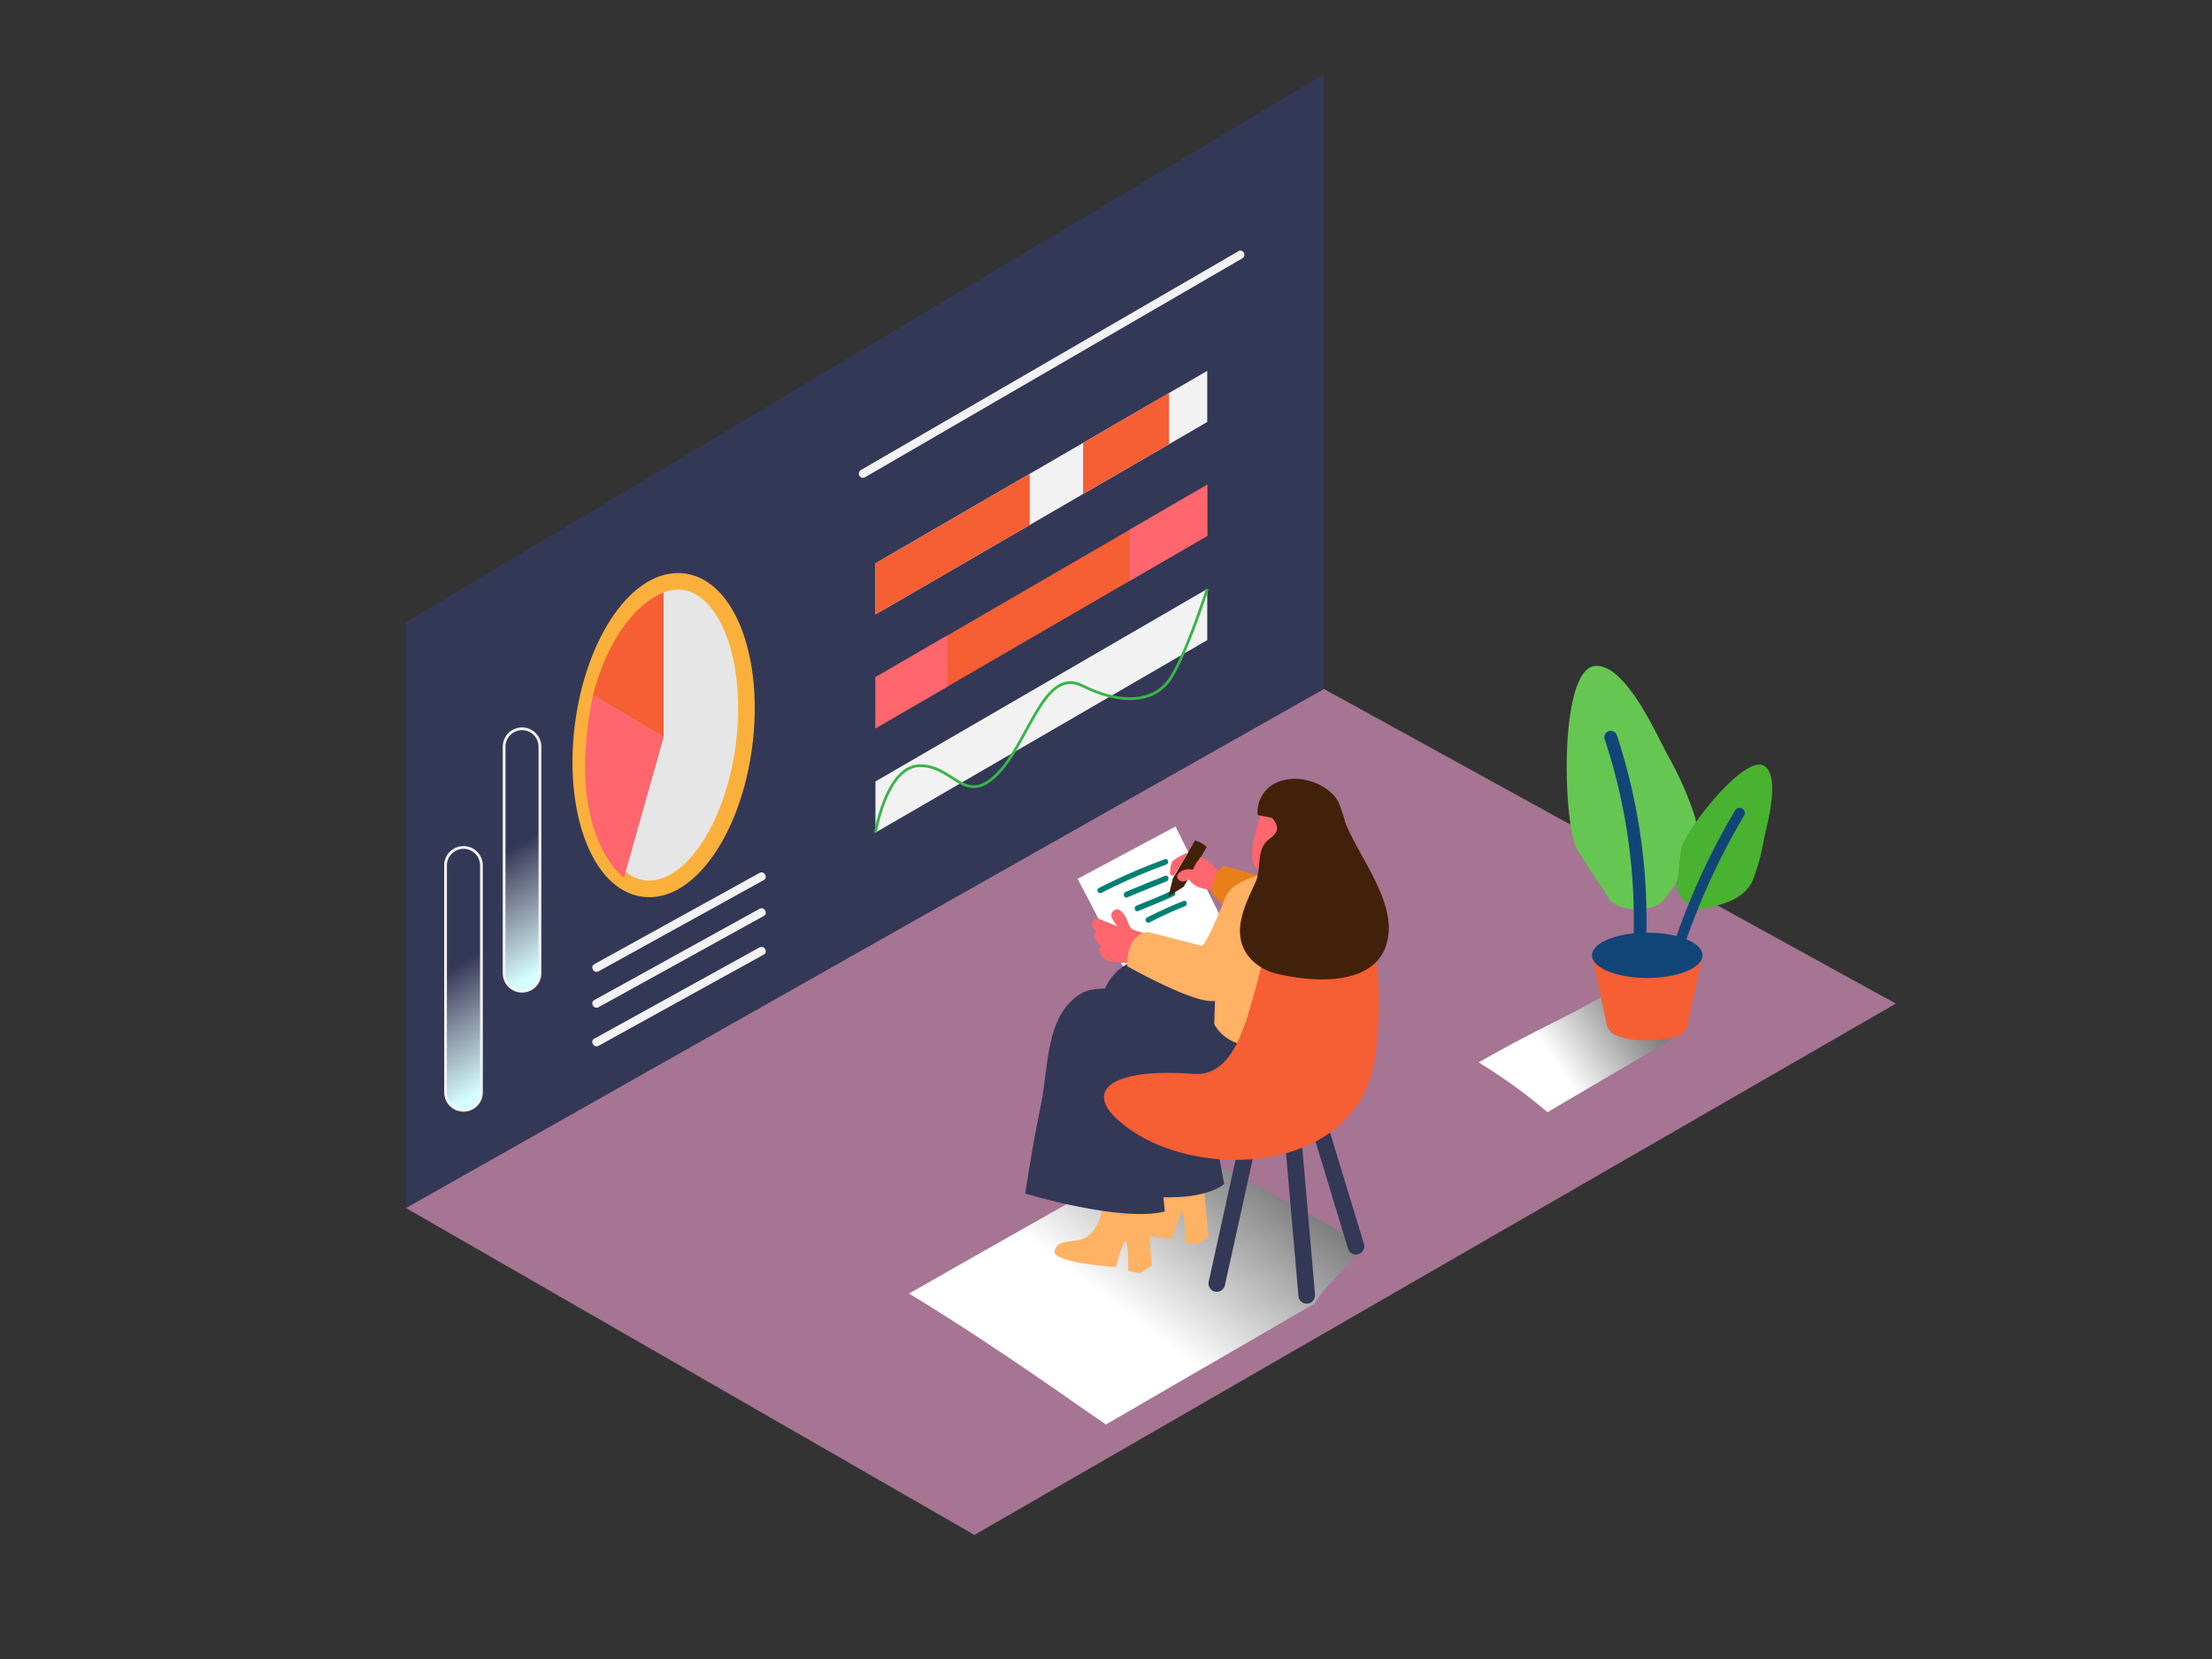 <svg xmlns="http://www.w3.org/2000/svg" xmlns:xlink="http://www.w3.org/1999/xlink" viewBox="0 0 400 300"><rect x="0" y="0" width="400" height="300" fill="#333333" stroke="none"/><defs><linearGradient id="linear-gradient" x1="296.16" y1="182.32" x2="281.45" y2="192.45" gradientUnits="userSpaceOnUse"><stop offset="0" stop-color="gray"/><stop offset="1" stop-color="#fff"/></linearGradient><linearGradient id="linear-gradient-2" x1="221.82" y1="208.11" x2="200.88" y2="235.59" xlink:href="#linear-gradient"/><linearGradient id="linear-gradient-3" x1="247.25" y1="166.65" x2="246.78" y2="167.41" gradientTransform="matrix(-1, 0, 0, 1, 369.99, 0)" gradientUnits="userSpaceOnUse"><stop offset="0" stop-color="#fff" stop-opacity="0"/><stop offset="1" stop-color="#d4ffff"/></linearGradient><linearGradient id="linear-gradient-4" x1="247.25" y1="173.14" x2="246.78" y2="173.9" xlink:href="#linear-gradient-3"/><linearGradient id="linear-gradient-5" x1="247.25" y1="180.12" x2="246.78" y2="180.88" xlink:href="#linear-gradient-3"/><linearGradient id="linear-gradient-6" x1="287.57" y1="174.74" x2="276.2" y2="193.07" xlink:href="#linear-gradient-3"/><linearGradient id="linear-gradient-7" x1="179.91" y1="65.77" x2="179.27" y2="66.79" xlink:href="#linear-gradient-3"/><clipPath id="clip-path"><line x1="221.2" y1="70" x2="152.99" y2="109.58" fill="none"/></clipPath><clipPath id="clip-path-2"><line x1="221.2" y1="90.6" x2="152.99" y2="130.17" fill="none"/></clipPath><clipPath id="clip-path-3"><line x1="221.2" y1="109.45" x2="152.99" y2="149.02" fill="none"/></clipPath><clipPath id="clip-path-4"><line x1="221.2" y1="70" x2="152.99" y2="109.58" fill="#ffc963"/></clipPath><clipPath id="clip-path-5"><line x1="221.2" y1="90.6" x2="152.99" y2="130.17" fill="#ff666d"/></clipPath><linearGradient id="linear-gradient-8" x1="276.98" y1="153.24" x2="265.62" y2="171.56" xlink:href="#linear-gradient-3"/></defs><title>a</title><g style="isolation:isolate"><g id="Layer_2" data-name="Layer 2"><polygon points="73.39 218.44 176.21 277.56 342.83 181.48 239.39 124.58 73.39 218.44" fill="#a67593"/><path d="M290.08,180c-7.19,4.2-11.62,5.8-22.69,12.12a96.52,96.52,0,0,1,12.44,9l24.87-14.6C302.77,185.45,299,184.41,290.08,180Z" fill="url(#linear-gradient)" style="mix-blend-mode:multiply"/><path d="M246.64,225c-5.92-3.23-19.55-11-34.35-18.35C197.56,215.2,187,221,164.38,233.91c17.15,10.42,33.7,22.54,35.62,23.67l37.8-21.9C238,234.25,246.25,226.35,246.64,225Z" fill="url(#linear-gradient-2)" style="mix-blend-mode:multiply"/><polygon points="239.39 13.43 239.39 124.58 73.39 218.44 73.39 112.53 239.39 13.43" fill="#333856"/><ellipse cx="120" cy="132.94" rx="27.98" ry="14.66" transform="translate(-27.32 234.76) rotate(-82.58)" fill="#e6e6e6" stroke="#fbb03b" stroke-miterlimit="10" stroke-width="3"/><path d="M120,133.33V107.15s-8.52,2.56-12.78,18.57Z" fill="#f65e34"/><path d="M120,133.33l-7.17,25.4s-10.84-7.72-5.61-33Z" fill="#ff666d"/><line x1="137.73" y1="158.5" x2="107.86" y2="174.99" fill="url(#linear-gradient-3)"/><path d="M137.35,157.85l-29.88,16.5c-.85.47-.09,1.76.76,1.3l29.88-16.5c.85-.47.09-1.76-.76-1.3Z" fill="#f2f2f2"/><line x1="137.73" y1="164.98" x2="107.86" y2="181.48" fill="url(#linear-gradient-4)"/><path d="M137.35,164.34l-29.88,16.5c-.85.47-.09,1.76.76,1.3l29.88-16.5c.85-.47.09-1.76-.76-1.3Z" fill="#f2f2f2"/><line x1="137.73" y1="171.97" x2="107.86" y2="188.46" fill="url(#linear-gradient-5)"/><path d="M137.35,171.32l-29.88,16.5c-.85.47-.09,1.76.76,1.3l29.88-16.5c.85-.47.09-1.76-.76-1.3Z" fill="#f2f2f2"/><path d="M87.06,156.46v41.07a3.24,3.24,0,0,1-2.23,3.08h0a3.24,3.24,0,0,1-4.26-3.08V156.46a3.24,3.24,0,0,1,2.1-3h0A3.24,3.24,0,0,1,87.06,156.46Z" stroke="#f2f2f2" stroke-miterlimit="10" stroke-width="0.5" fill="url(#linear-gradient-6)"/><line x1="224.27" y1="46.1" x2="156.05" y2="85.68" fill="url(#linear-gradient-7)"/><path d="M223.89,45.46,155.67,85a.75.75,0,0,0,.76,1.3l68.22-39.58a.75.75,0,0,0-.76-1.3Z" fill="#f2f2f2"/><path d="M287.88,172.75l2.67,12.45a2.8,2.8,0,0,0,1.5,1.93c1.55.76,4.75,1.55,10.84.45a2.82,2.82,0,0,0,2.25-2.17l2.74-12.66" fill="#f65e34"/><ellipse cx="297.88" cy="172.75" rx="10" ry="4.1" fill="#124577"/><path d="M292.06,163.53a3.21,3.21,0,0,1-1.16-1.07l-5.63-8.71c-2.61-4-3.56-33,3.28-33.33,5.43-.29,11,12.4,13,16.1a60.25,60.25,0,0,1,4.89,11c1.64,5.71-2.08,10.7-5.59,15.23C299.11,164.87,294.32,164.78,292.06,163.53Z" fill="#66c652"/><path d="M295.41,169.24q1.14.79,2.23,1.66a106.27,106.27,0,0,0-5.28-38,1.16,1.16,0,0,0-2.21.69A104,104,0,0,1,295.41,169.24Z" fill="#124577"/><path d="M303.36,161.2a2,2,0,0,1-.14-1l.77-6.57c.36-3,11.65-17.66,15.16-15.07,2.79,2.06.38,10.57-.17,13.19a38.45,38.45,0,0,1-2,7.38c-1.51,3.47-5.37,4.42-8.94,5.22C306.29,164.72,304,162.73,303.36,161.2Z" fill="#49b230"/><path d="M313.75,146.56a127,127,0,0,0-12,27,14.71,14.71,0,0,1,1.65,1.06,125.2,125.2,0,0,1,12-27.16C316,146.41,314.37,145.51,313.75,146.56Z" fill="#124577"/><path d="M227.19,192.68l-8.62,39.09a1.5,1.5,0,0,0,2.93.65l8.62-39.09A1.5,1.5,0,0,0,227.19,192.68Z" fill="#333856"/><path d="M232.15,187.53l11.63,38.3a1.5,1.5,0,0,0,2.87-.87L235,186.66A1.5,1.5,0,0,0,232.15,187.53Z" fill="#333856"/><path d="M231.33,194.49l3.47,39.88a1.5,1.5,0,0,0,3-.26l-3.47-39.88A1.5,1.5,0,0,0,231.33,194.49Z" fill="#333856"/><path d="M194.85,158.93c.4.52,10.62,20.5,10.62,20.5l17.94-8.25-10.84-21.72Z" fill="#fff"/><path d="M211.77,161.11c-2,1-4.17,1.78-6.25,2.65-.58.24-.33,1.21.27,1,2.16-.91,4.37-1.75,6.49-2.75C212.86,161.69,212.35,160.83,211.77,161.11Z" fill="#008074"/><path d="M210.64,155.38a104,104,0,0,0-11.94,5.21c-.57.29-.07,1.16.5.86a102,102,0,0,1,11.7-5.11C211.5,156.12,211.24,155.15,210.64,155.38Z" fill="#008074"/><path d="M210.7,158.37q-3.59,1.41-7.15,2.91c-.58.25-.33,1.21.27,1q3.56-1.5,7.15-2.91C211.56,159.1,211.3,158.14,210.7,158.37Z" fill="#008074"/><path d="M216.1,152l-4,6.83-.81,3.28,2.76-1.77,4.16-7.15A4.52,4.52,0,0,0,216.1,152Z" fill="#42210b"/><path d="M214.6,154.4a1.43,1.43,0,0,1,.08-.14.47.47,0,0,0-.27.06,15.75,15.75,0,0,0-2.18,1.23c-.59.47-.55,1.49-.66,2.17a.5.5,0,0,0,.76.53C213.08,157,214,155.75,214.6,154.4Z" fill="#ff666d"/><path d="M221.71,158.09l-.09,0a.43.43,0,0,0-.21-.22c-.53-.26-1-.54-1.55-.84a7.32,7.32,0,0,0-2.76-2.1c-.12.21-.25.41-.38.62a1.51,1.51,0,0,1-.35.38l-.65,1.31a.49.49,0,0,0,0,.09s-.06-.05-.11-.06a2.59,2.59,0,0,0-1.67.12c-.44.19-1,.55-1.07,1.07s.53.93,1,.94A2.07,2.07,0,0,0,215,159a.52.52,0,0,0,.07.14c1.24,1.57,2.92,1.69,4.78,1.82a.44.44,0,0,0,.3-.08,2.58,2.58,0,0,0,1.06-.61l0-.72a.51.51,0,0,0-.1-.29l0-.18a.52.52,0,0,0,0-.11l.09,0a.46.46,0,0,0,.26,0h0C222.08,159.17,222.35,158.21,221.71,158.09Z" fill="#ff666d"/><path d="M221.17,156.54a6.44,6.44,0,0,0-2,5l4.55,4.9,5.5-2.72.29-4.86Z" fill="#e87f18"/><path d="M209.46,209c0,.45.36,5.86-.24,6.49s-2.19,3.69-4.15,3.82-3.78-.26-4.15,1.84S212.05,224,212.05,224s1.21-4.81,1.73-4.67.5,5.31.5,5.31l2.13.46,2.13-1.42-.86-9.22-1.39-7.83" fill="#ffb164"/><path d="M199.36,214.16c.28,3.26.12,7.63-3,9.61-1.68,1.08-5.23.08-5.66,2.49-.38,2.1,11.11,2.88,11.11,2.88s1.24-4.8,1.76-4.66.46,5.31.46,5.31l2.13.47,2.14-1.41-.81-9.22-1.34-7.84" fill="#ffb164"/><path d="M208.48,169.32,205,168.14c-.73-.28-1-1.3-1.27-1.94a4,4,0,0,0-1.16-1.55.9.9,0,0,0-1.23.07c-.74.64-.23,1.47.21,2.09l.49.68-2.73-1.08a.94.94,0,0,0-.39-.16c-.91-.62-2,.82-1.18,1.59.17.17.36.31.54.46a.92.92,0,0,0-.39.76,2.75,2.75,0,0,0,1.29,2,1,1,0,0,0-.25,1.26,3.18,3.18,0,0,0,1.57,1.49,1.25,1.25,0,0,0,.79.08c1.67.26,3.39.25,5.05.6a.87.87,0,0,0,1-1.11.81.81,0,0,0,.64-.81.84.84,0,0,0,.39-.47.9.9,0,0,0,.47-1.33A.87.87,0,0,0,208.48,169.32Z" fill="#ff666d"/><path d="M219.67,204.86l1.69,9.23s-2.65,2.73-11.59,2.4,0-16.31,0-16.31" fill="#333856"/><path d="M206.81,177.78q5.71,1.25,11.52,1.93a.64.64,0,0,1,.44.24q.67-2,1.14-4.08c.18-.79,1.38-.45,1.21.33a43.6,43.6,0,0,1-3.15,9.11c-.34.73-1.42.09-1.08-.63.58-1.21,1.09-2.45,1.54-3.71h-.09q-6-.7-11.86-2C205.69,178.82,206,177.61,206.81,177.78Z" fill="#008074"/><path d="M217.1,186.61A16.81,16.81,0,0,0,221,191c.63.51-.26,1.39-.89.89a17.78,17.78,0,0,1-4.05-4.68A.63.63,0,0,1,217.1,186.61Z" fill="#008074"/><path d="M224.89,182.54s-10-8-16.59-8.94-10.07,6.24-9.6,11S215,192.07,215,192.07" fill="#333856"/><path d="M219.58,185.2c-1.29-1.2-18.21-9.1-24.17-5.49-6.35,3.84-5.81,13.37-7.11,19.68-1.12,5.45-2.07,10.95-2.91,16.45,0,0,17.39,5.26,25.24,3.23L209,201.5l22.54-12.31" fill="#333856"/><path d="M231.91,156.93c-.9.66-8.62,1.59-10.23,5.15s-2.11,23.12-2.11,23.12,2.67,5.71,10.7,3.25c2.38-.73,14.73-23.31,15.06-25.65C246.2,156.7,231.91,156.93,231.91,156.93Z" fill="#ffb164"/><path d="M247.15,196.6a20.21,20.21,0,0,0,1-2.86c1.89-7.43,3.14-35.3-9.39-34.17-13.75,1.24-9.1,35.67-23,34.62s-19.64,2.57-13.95,8C213.12,212.94,240.16,213.18,247.15,196.6Z" fill="#f65e34"/><path d="M228.36,146.48c-.23.52-3.17,8-1.32,10.34s8-.48,8.69-2.49,3.47-5.82,1.56-7.45S229.95,142.82,228.36,146.48Z" fill="#ff666d"/><path d="M224.89,177.7a6.51,6.51,0,0,1-6.56,3.27c-4.55-.63-14.51-6.26-14.51-6.26s-.36-5.47,3.66-6.2c0,0,8.91,2.28,9.76,2.51s4.45-8.95,4.45-8.95" fill="#ffb164"/><path d="M250.9,165.46c-1.09-5.79-5.7-11.81-7.61-16.68a26.34,26.34,0,0,0-1.33-3.88c-1.8-3.1-6.52-4.76-9.9-3.79a5.86,5.86,0,0,0-4.63,6.28l2.55.49a3.38,3.38,0,0,1,.94,1.62c.21,1.43-1.41,2-2.14,2.93-1.45,1.8-.75,4.91-1.74,7.09-2,4.4-4.78,9.67-.76,14a9.64,9.64,0,0,0,4.84,2.61c6.38,1.53,17.12,2.17,19.53-5.16A10.84,10.84,0,0,0,250.9,165.46Z" fill="#42210b"/><path d="M214,162.93a71.65,71.65,0,0,0-6.6,3c-.57.3-.07,1.16.5.86a69.08,69.08,0,0,1,6.36-2.91C214.87,163.66,214.61,162.69,214,162.93Z" fill="#008074"/><g clip-path="url(#clip-path)"><path d="M218.31,70.26V70H153v25.6c2.57-.23,5.33,1.3,5.33,4.62v7.24Z" fill="#fff"/><polygon points="218.31 70.26 158.31 107.46 158.31 107.5 218.31 70.3 218.31 70.26" fill="#fff"/><polygon points="218.31 70.3 158.31 107.5 158.31 107.53 218.31 70.33 218.31 70.3" fill="#feffff"/><polygon points="218.31 70.33 158.31 107.53 158.31 107.56 218.31 70.36 218.31 70.33" fill="#fdffff"/><polygon points="218.31 70.36 158.31 107.56 158.31 107.59 218.31 70.39 218.31 70.36" fill="#fcffff"/><polygon points="218.31 70.39 158.31 107.59 158.31 107.63 218.31 70.43 218.31 70.39" fill="#fbffff"/><polygon points="218.31 70.43 158.31 107.63 158.31 107.66 218.31 70.46 218.31 70.43" fill="#faffff"/><polygon points="218.31 70.46 158.31 107.66 158.31 107.69 218.31 70.49 218.31 70.46" fill="#f9ffff"/><polygon points="218.31 70.49 158.31 107.69 158.31 107.73 218.31 70.53 218.31 70.49" fill="#f8ffff"/><polygon points="218.31 70.53 158.31 107.73 158.31 107.76 218.31 70.56 218.31 70.53" fill="#f7ffff"/><polygon points="218.31 70.56 158.31 107.76 158.31 107.79 218.31 70.59 218.31 70.56" fill="#f6ffff"/><polygon points="218.31 70.59 158.31 107.79 158.31 107.82 218.31 70.63 218.31 70.59" fill="#f5ffff"/><polygon points="218.31 70.63 158.31 107.82 158.31 107.86 218.31 70.66 218.31 70.63" fill="#f4ffff"/><polygon points="218.31 70.66 158.31 107.86 158.31 107.89 218.31 70.69 218.31 70.66" fill="#f3ffff"/><polygon points="218.31 70.69 158.31 107.89 158.31 107.92 218.31 70.72 218.31 70.69" fill="#f2ffff"/><polygon points="218.31 70.72 158.31 107.92 158.31 107.96 218.31 70.76 218.31 70.72" fill="#f1ffff"/><polygon points="218.31 70.76 158.31 107.96 158.31 107.99 218.31 70.79 218.31 70.76" fill="azure"/><polygon points="218.31 70.79 158.31 107.99 158.31 108.02 218.31 70.82 218.31 70.79" fill="#efffff"/><polygon points="218.31 70.82 158.31 108.02 158.31 108.06 218.31 70.86 218.31 70.82" fill="#eff"/><polygon points="218.31 70.86 158.31 108.06 158.31 108.09 218.31 70.89 218.31 70.86" fill="#edffff"/><polygon points="218.31 70.89 158.31 108.09 158.31 108.12 218.31 70.92 218.31 70.89" fill="#ecffff"/><polygon points="218.31 70.92 158.31 108.12 158.31 108.15 218.31 70.95 218.31 70.92" fill="#ebffff"/><polygon points="218.31 70.95 158.31 108.15 158.31 108.19 218.31 70.99 218.31 70.95" fill="#eaffff"/><polygon points="218.31 70.99 158.31 108.19 158.31 108.22 218.31 71.02 218.31 70.99" fill="#e8ffff"/><polygon points="218.31 71.02 158.31 108.22 158.31 108.25 218.31 71.05 218.31 71.02" fill="#e7ffff"/><polygon points="218.31 71.05 158.31 108.25 158.31 108.28 218.31 71.08 218.31 71.05" fill="#e6ffff"/><polygon points="218.31 71.08 158.31 108.28 158.31 108.32 218.31 71.12 218.31 71.08" fill="#e5ffff"/><polygon points="218.31 71.12 158.31 108.32 158.31 108.35 218.31 71.15 218.31 71.12" fill="#e4ffff"/><polygon points="218.31 71.15 158.31 108.35 158.31 108.38 218.31 71.18 218.31 71.15" fill="#e3ffff"/><polygon points="218.31 71.18 158.31 108.38 158.31 108.42 218.31 71.22 218.31 71.18" fill="#e2ffff"/><polygon points="218.31 71.22 158.31 108.42 158.31 108.45 218.31 71.25 218.31 71.22" fill="#e1ffff"/><polygon points="218.31 71.25 158.31 108.45 158.31 108.48 218.31 71.28 218.31 71.25" fill="#e0ffff"/><polygon points="218.31 71.28 158.31 108.48 158.31 108.52 218.31 71.32 218.31 71.28" fill="#dfffff"/><polygon points="218.31 71.32 158.31 108.52 158.31 108.55 218.31 71.35 218.31 71.32" fill="#deffff"/><polygon points="218.31 71.35 158.31 108.55 158.31 108.58 218.31 71.38 218.31 71.35" fill="#dff"/><polygon points="218.31 71.38 158.31 108.58 158.31 108.61 218.31 71.41 218.31 71.38" fill="#dcffff"/><polygon points="218.31 71.41 158.31 108.61 158.31 108.65 218.31 71.45 218.31 71.41" fill="#dbffff"/><polygon points="218.31 71.45 158.31 108.65 158.31 108.68 218.31 71.48 218.31 71.45" fill="#daffff"/><polygon points="218.31 71.48 158.31 108.68 158.31 108.71 218.31 71.51 218.31 71.48" fill="#d9ffff"/><polygon points="218.31 71.51 158.31 108.71 158.31 108.75 218.31 71.55 218.31 71.51" fill="#d8ffff"/><polygon points="218.31 71.55 158.31 108.75 158.31 108.78 218.31 71.58 218.31 71.55" fill="#d7ffff"/><polygon points="218.31 71.58 158.31 108.78 158.31 108.81 218.31 71.61 218.31 71.58" fill="#d6ffff"/><polygon points="218.31 71.61 158.31 108.81 158.31 108.84 218.31 71.64 218.31 71.61" fill="#d5ffff"/><polygon points="218.31 71.64 158.31 108.84 158.31 108.88 218.31 71.68 218.31 71.64" fill="#d4ffff"/><polygon points="218.31 71.68 158.31 108.88 158.31 109.58 218.31 109.58 218.31 71.68" fill="#d4ffff"/></g><polygon points="218.31 67.06 158.31 101.86 158.31 111.11 218.31 76.31 218.31 67.06" fill="#f2f2f2"/><g clip-path="url(#clip-path-2)"><path d="M218.31,90.86V90.6H153v5c2.57-.23,5.33,1.3,5.33,4.62v27.83Z" fill="#fff"/><polygon points="218.31 90.86 158.31 128.06 158.31 128.09 218.31 90.89 218.31 90.86" fill="#fff"/><polygon points="218.31 90.89 158.31 128.09 158.31 128.12 218.31 90.92 218.31 90.89" fill="#feffff"/><polygon points="218.31 90.92 158.31 128.12 158.31 128.16 218.31 90.95 218.31 90.92" fill="#fdffff"/><polygon points="218.31 90.95 158.31 128.16 158.31 128.19 218.31 90.99 218.31 90.95" fill="#fcffff"/><polygon points="218.31 90.99 158.31 128.19 158.31 128.22 218.31 91.02 218.31 90.99" fill="#fbffff"/><polygon points="218.31 91.02 158.31 128.22 158.31 128.25 218.31 91.05 218.31 91.02" fill="#faffff"/><polygon points="218.31 91.05 158.31 128.25 158.31 128.29 218.31 91.09 218.31 91.05" fill="#f9ffff"/><polygon points="218.31 91.09 158.31 128.29 158.31 128.32 218.31 91.12 218.31 91.09" fill="#f8ffff"/><polygon points="218.31 91.12 158.31 128.32 158.31 128.35 218.31 91.15 218.31 91.12" fill="#f7ffff"/><polygon points="218.31 91.15 158.31 128.35 158.31 128.38 218.31 91.19 218.31 91.15" fill="#f6ffff"/><polygon points="218.31 91.19 158.31 128.38 158.31 128.42 218.31 91.22 218.31 91.19" fill="#f5ffff"/><polygon points="218.31 91.22 158.31 128.42 158.31 128.45 218.31 91.25 218.31 91.22" fill="#f4ffff"/><polygon points="218.31 91.25 158.31 128.45 158.31 128.48 218.31 91.28 218.31 91.25" fill="#f3ffff"/><polygon points="218.31 91.28 158.31 128.48 158.31 128.52 218.31 91.32 218.31 91.28" fill="#f2ffff"/><polygon points="218.31 91.32 158.31 128.52 158.31 128.55 218.31 91.35 218.31 91.32" fill="#f1ffff"/><polygon points="218.31 91.35 158.31 128.55 158.31 128.58 218.31 91.38 218.31 91.35" fill="azure"/><polygon points="218.31 91.38 158.31 128.58 158.31 128.62 218.31 91.42 218.31 91.38" fill="#efffff"/><polygon points="218.31 91.42 158.31 128.62 158.31 128.65 218.31 91.45 218.31 91.42" fill="#eff"/><polygon points="218.31 91.45 158.31 128.65 158.31 128.68 218.31 91.48 218.31 91.45" fill="#edffff"/><polygon points="218.31 91.48 158.31 128.68 158.31 128.71 218.31 91.51 218.31 91.48" fill="#ecffff"/><polygon points="218.31 91.51 158.31 128.71 158.31 128.75 218.31 91.55 218.31 91.51" fill="#ebffff"/><polygon points="218.31 91.55 158.31 128.75 158.31 128.78 218.31 91.58 218.31 91.55" fill="#eaffff"/><polygon points="218.31 91.58 158.31 128.78 158.31 128.81 218.31 91.61 218.31 91.58" fill="#e8ffff"/><polygon points="218.31 91.61 158.31 128.81 158.31 128.85 218.31 91.65 218.31 91.61" fill="#e7ffff"/><polygon points="218.31 91.65 158.31 128.85 158.31 128.88 218.31 91.68 218.31 91.65" fill="#e6ffff"/><polygon points="218.31 91.68 158.31 128.88 158.31 128.91 218.31 91.71 218.31 91.68" fill="#e5ffff"/><polygon points="218.31 91.71 158.31 128.91 158.31 128.94 218.31 91.75 218.31 91.71" fill="#e4ffff"/><polygon points="218.31 91.75 158.31 128.94 158.31 128.98 218.31 91.78 218.31 91.75" fill="#e3ffff"/><polygon points="218.31 91.78 158.31 128.98 158.31 129.01 218.31 91.81 218.31 91.78" fill="#e2ffff"/><polygon points="218.31 91.81 158.31 129.01 158.31 129.04 218.31 91.84 218.31 91.81" fill="#e1ffff"/><polygon points="218.31 91.84 158.31 129.04 158.31 129.08 218.31 91.88 218.31 91.84" fill="#e0ffff"/><polygon points="218.31 91.88 158.31 129.08 158.31 129.11 218.31 91.91 218.31 91.88" fill="#dfffff"/><polygon points="218.31 91.91 158.31 129.11 158.31 129.14 218.31 91.94 218.31 91.91" fill="#deffff"/><polygon points="218.31 91.94 158.31 129.14 158.31 129.18 218.31 91.97 218.31 91.94" fill="#dff"/><polygon points="218.31 91.97 158.31 129.18 158.31 129.21 218.31 92.01 218.31 91.97" fill="#dcffff"/><polygon points="218.31 92.01 158.31 129.21 158.31 129.24 218.31 92.04 218.31 92.01" fill="#dbffff"/><polygon points="218.31 92.04 158.31 129.24 158.31 129.27 218.31 92.07 218.31 92.04" fill="#daffff"/><polygon points="218.31 92.07 158.31 129.27 158.31 129.31 218.31 92.11 218.31 92.07" fill="#d9ffff"/><polygon points="218.31 92.11 158.31 129.31 158.31 129.34 218.31 92.14 218.31 92.11" fill="#d8ffff"/><polygon points="218.31 92.14 158.31 129.34 158.31 129.37 218.31 92.17 218.31 92.14" fill="#d7ffff"/><polygon points="218.31 92.17 158.31 129.37 158.31 129.41 218.31 92.2 218.31 92.17" fill="#d6ffff"/><polygon points="218.31 92.2 158.31 129.41 158.31 129.44 218.31 92.24 218.31 92.2" fill="#d5ffff"/><polygon points="218.31 92.24 158.31 129.44 158.31 129.47 218.31 92.27 218.31 92.24" fill="#d4ffff"/><path d="M218.31,126V92.27l-60,37.2v.7h62.55A4.36,4.36,0,0,1,218.31,126Z" fill="#d4ffff"/></g><polygon points="218.31 87.65 158.31 122.46 158.31 131.71 218.31 96.9 218.31 87.65" fill="#f65e34"/><g clip-path="url(#clip-path-3)"><polygon points="218.31 109.45 158.31 109.45 158.31 146.91 218.31 109.71 218.31 109.45" fill="#fff"/><polygon points="218.31 109.71 158.31 146.91 158.31 146.94 218.31 109.74 218.31 109.71" fill="#fff"/><polygon points="218.31 109.74 158.31 146.94 158.31 146.97 218.31 109.77 218.31 109.74" fill="#feffff"/><polygon points="218.31 109.77 158.31 146.97 158.31 147 218.31 109.8 218.31 109.77" fill="#fdffff"/><polygon points="218.31 109.8 158.31 147 158.31 147.04 218.31 109.84 218.31 109.8" fill="#fcffff"/><polygon points="218.31 109.84 158.31 147.04 158.31 147.07 218.31 109.87 218.31 109.84" fill="#fbffff"/><polygon points="218.31 109.87 158.31 147.07 158.31 147.1 218.31 109.9 218.31 109.87" fill="#faffff"/><polygon points="218.31 109.9 158.31 147.1 158.31 147.13 218.31 109.94 218.31 109.9" fill="#f9ffff"/><polygon points="218.31 109.94 158.31 147.13 158.31 147.17 218.31 109.97 218.31 109.94" fill="#f8ffff"/><polygon points="218.31 109.97 158.31 147.17 158.31 147.2 218.31 110 218.31 109.97" fill="#f7ffff"/><polygon points="218.31 110 158.31 147.2 158.31 147.23 218.31 110.03 218.31 110" fill="#f6ffff"/><polygon points="218.31 110.03 158.31 147.23 158.31 147.27 218.31 110.07 218.31 110.03" fill="#f5ffff"/><polygon points="218.31 110.07 158.31 147.27 158.31 147.3 218.31 110.1 218.31 110.07" fill="#f4ffff"/><polygon points="218.31 110.1 158.31 147.3 158.31 147.33 218.31 110.13 218.31 110.1" fill="#f3ffff"/><polygon points="218.31 110.13 158.31 147.33 158.31 147.37 218.31 110.17 218.31 110.13" fill="#f2ffff"/><polygon points="218.31 110.17 158.31 147.37 158.31 147.4 218.31 110.2 218.31 110.17" fill="#f1ffff"/><polygon points="218.31 110.2 158.31 147.4 158.31 147.43 218.31 110.23 218.31 110.2" fill="azure"/><polygon points="218.31 110.23 158.31 147.43 158.31 147.46 218.31 110.27 218.31 110.23" fill="#efffff"/><polygon points="218.31 110.27 158.31 147.46 158.31 147.5 218.31 110.3 218.31 110.27" fill="#eff"/><polygon points="218.31 110.3 158.31 147.5 158.31 147.53 218.31 110.33 218.31 110.3" fill="#edffff"/><polygon points="218.31 110.33 158.31 147.53 158.31 147.56 218.31 110.36 218.31 110.33" fill="#ecffff"/><polygon points="218.31 110.36 158.31 147.56 158.31 147.6 218.31 110.4 218.31 110.36" fill="#ebffff"/><polygon points="218.31 110.4 158.31 147.6 158.31 147.63 218.31 110.43 218.31 110.4" fill="#eaffff"/><polygon points="218.31 110.43 158.31 147.63 158.31 147.66 218.31 110.46 218.31 110.43" fill="#e8ffff"/><polygon points="218.31 110.46 158.31 147.66 158.31 147.69 218.31 110.5 218.31 110.46" fill="#e7ffff"/><polygon points="218.31 110.5 158.31 147.69 158.31 147.73 218.31 110.53 218.31 110.5" fill="#e6ffff"/><polygon points="218.31 110.53 158.31 147.73 158.31 147.76 218.31 110.56 218.31 110.53" fill="#e5ffff"/><polygon points="218.31 110.56 158.31 147.76 158.31 147.79 218.31 110.59 218.31 110.56" fill="#e4ffff"/><polygon points="218.31 110.59 158.31 147.79 158.31 147.83 218.31 110.63 218.31 110.59" fill="#e3ffff"/><polygon points="218.31 110.63 158.31 147.83 158.31 147.86 218.31 110.66 218.31 110.63" fill="#e2ffff"/><polygon points="218.31 110.66 158.31 147.86 158.31 147.89 218.31 110.69 218.31 110.66" fill="#e1ffff"/><polygon points="218.31 110.69 158.31 147.89 158.31 147.93 218.31 110.72 218.31 110.69" fill="#e0ffff"/><polygon points="218.31 110.72 158.31 147.93 158.31 147.96 218.31 110.76 218.31 110.72" fill="#dfffff"/><polygon points="218.31 110.76 158.31 147.96 158.31 147.99 218.31 110.79 218.31 110.76" fill="#deffff"/><polygon points="218.31 110.79 158.31 147.99 158.31 148.02 218.31 110.82 218.31 110.79" fill="#dff"/><polygon points="218.31 110.82 158.31 148.02 158.31 148.06 218.31 110.86 218.31 110.82" fill="#dcffff"/><polygon points="218.31 110.86 158.31 148.06 158.31 148.09 218.31 110.89 218.31 110.86" fill="#dbffff"/><polygon points="218.31 110.89 158.31 148.09 158.31 148.12 218.31 110.92 218.31 110.89" fill="#daffff"/><polygon points="218.31 110.92 158.31 148.12 158.31 148.16 218.31 110.96 218.31 110.92" fill="#d9ffff"/><polygon points="218.31 110.96 158.31 148.16 158.31 148.19 218.31 110.99 218.31 110.96" fill="#d8ffff"/><polygon points="218.31 110.99 158.31 148.19 158.31 148.22 218.31 111.02 218.31 110.99" fill="#d7ffff"/><polygon points="218.31 111.02 158.31 148.22 158.31 148.25 218.31 111.05 218.31 111.02" fill="#d6ffff"/><polygon points="218.31 111.05 158.31 148.25 158.31 148.29 218.31 111.09 218.31 111.05" fill="#d5ffff"/><polygon points="218.31 111.09 158.31 148.29 158.31 148.32 218.31 111.12 218.31 111.09" fill="#d4ffff"/><path d="M218.31,126V111.12l-60,37.2v.7h62.89V130.33A4.37,4.37,0,0,1,218.31,126Z" fill="#d4ffff"/></g><polygon points="218.31 106.5 158.31 141.31 158.31 150.56 218.31 115.75 218.31 106.5" fill="#f2f2f2"/><line x1="221.2" y1="70" x2="152.99" y2="109.58" fill="#ffc963"/><g clip-path="url(#clip-path-4)"><path d="M211.4,74.55V70H153v25.6c2.57-.23,5.33,1.3,5.33,4.62v7.24l27.9-17.3V76.84c0-6.22,9.64-6.21,9.64,0v7.34Z" fill="#ffc963"/><polygon points="186.21 90.17 158.31 107.46 158.31 107.5 186.21 90.2 186.21 90.17" fill="#ffc963"/><polygon points="211.4 74.55 195.86 84.19 195.86 84.22 211.4 74.58 211.4 74.55" fill="#ffc963"/><polygon points="186.21 90.2 158.31 107.5 158.31 107.53 186.21 90.23 186.21 90.2" fill="#ffc963"/><polygon points="211.4 74.58 195.86 84.22 195.86 84.25 211.4 74.61 211.4 74.58" fill="#ffc963"/><polygon points="211.4 74.61 195.86 84.25 195.86 84.28 211.4 74.65 211.4 74.61" fill="#ffc963"/><polygon points="186.21 90.23 158.31 107.53 158.31 107.56 186.21 90.26 186.21 90.23" fill="#ffc963"/><polygon points="186.21 90.26 158.31 107.56 158.31 107.59 186.21 90.3 186.21 90.26" fill="#ffc963"/><polygon points="211.4 74.65 195.86 84.28 195.86 84.32 211.4 74.68 211.4 74.65" fill="#ffc963"/><polygon points="186.21 90.3 158.31 107.59 158.31 107.63 186.21 90.33 186.21 90.3" fill="#ffc963"/><polygon points="211.4 74.68 195.86 84.32 195.86 84.35 211.4 74.71 211.4 74.68" fill="#ffc963"/><polygon points="186.21 90.33 158.31 107.63 158.31 107.66 186.21 90.36 186.21 90.33" fill="#ffc963"/><polygon points="211.4 74.71 195.86 84.35 195.86 84.38 211.4 74.75 211.4 74.71" fill="#ffc963"/><polygon points="186.21 90.36 158.31 107.66 158.31 107.69 186.21 90.39 186.21 90.36" fill="#ffc963"/><polygon points="211.4 74.75 195.86 84.38 195.86 84.42 211.4 74.78 211.4 74.75" fill="#ffc963"/><polygon points="186.21 90.39 158.31 107.69 158.31 107.73 186.21 90.43 186.21 90.39" fill="#ffc963"/><polygon points="211.4 74.78 195.86 84.42 195.86 84.45 211.4 74.81 211.4 74.78" fill="#ffc963"/><polygon points="211.4 74.81 195.86 84.45 195.86 84.48 211.4 74.84 211.4 74.81" fill="#ffc963"/><polygon points="186.21 90.43 158.31 107.73 158.31 107.76 186.21 90.46 186.21 90.43" fill="#ffc963"/><polygon points="211.4 74.84 195.86 84.48 195.86 84.51 211.4 74.88 211.4 74.84" fill="#ffc963"/><polygon points="186.21 90.46 158.31 107.76 158.31 107.79 186.21 90.49 186.21 90.46" fill="#ffc963"/><polygon points="186.21 90.49 158.31 107.79 158.31 107.82 186.21 90.53 186.21 90.49" fill="#ffc963"/><polygon points="211.4 74.88 195.86 84.51 195.86 84.55 211.4 74.91 211.4 74.88" fill="#ffc963"/><polygon points="186.21 90.53 158.31 107.82 158.31 107.86 186.21 90.56 186.21 90.53" fill="#ffc963"/><polygon points="211.4 74.91 195.86 84.55 195.86 84.58 211.4 74.94 211.4 74.91" fill="#ffc963"/><polygon points="186.21 90.56 158.31 107.86 158.31 107.89 186.21 90.59 186.21 90.56" fill="#ffc963"/><polygon points="211.4 74.94 195.86 84.58 195.86 84.61 211.4 74.98 211.4 74.94" fill="#ffc963"/><polygon points="186.21 90.59 158.31 107.89 158.31 107.92 186.21 90.63 186.21 90.59" fill="#ffc963"/><polygon points="211.4 74.98 195.86 84.61 195.86 84.65 211.4 75.01 211.4 74.98" fill="#ffc963"/><polygon points="186.21 90.63 158.31 107.92 158.31 107.96 186.21 90.66 186.21 90.63" fill="#ffc963"/><polygon points="211.4 75.01 195.86 84.65 195.86 84.68 211.4 75.04 211.4 75.01" fill="#ffc963"/><polygon points="186.21 90.66 158.31 107.96 158.31 107.99 186.21 90.69 186.21 90.66" fill="#ffc963"/><polygon points="211.4 75.04 195.86 84.68 195.86 84.71 211.4 75.08 211.4 75.04" fill="#ffc963"/><polygon points="186.21 90.69 158.31 107.99 158.31 108.02 186.21 90.72 186.21 90.69" fill="#ffc963"/><polygon points="211.4 75.08 195.86 84.71 195.86 84.75 211.4 75.11 211.4 75.08" fill="#ffc963"/><polygon points="186.21 90.72 158.31 108.02 158.31 108.06 186.21 90.76 186.21 90.72" fill="#ffc963"/><polygon points="211.4 75.11 195.86 84.75 195.86 84.78 211.4 75.14 211.4 75.11" fill="#ffc963"/><polygon points="186.21 90.76 158.31 108.06 158.31 108.09 186.21 90.79 186.21 90.76" fill="#ffc963"/><polygon points="211.4 75.14 195.86 84.78 195.86 84.81 211.4 75.17 211.4 75.14" fill="#ffc963"/><polygon points="186.21 90.79 158.31 108.09 158.31 108.12 186.21 90.82 186.21 90.79" fill="#ffc963"/><polygon points="211.4 75.17 195.86 84.81 195.86 84.84 211.4 75.21 211.4 75.17" fill="#ffc963"/><polygon points="186.21 90.82 158.31 108.12 158.31 108.15 186.21 90.86 186.21 90.82" fill="#ffc963"/><polygon points="211.4 75.21 195.86 84.84 195.86 84.88 211.4 75.24 211.4 75.21" fill="#ffc963"/><polygon points="186.21 90.86 158.31 108.15 158.31 108.19 186.21 90.89 186.21 90.86" fill="#ffc963"/><polygon points="211.4 75.24 195.86 84.88 195.86 84.91 211.4 75.27 211.4 75.24" fill="#ffc963"/><polygon points="186.21 90.89 158.31 108.19 158.31 108.22 186.21 90.92 186.21 90.89" fill="#ffc963"/><polygon points="211.4 75.27 195.86 84.91 195.86 84.94 211.4 75.31 211.4 75.27" fill="#ffc963"/><polygon points="211.4 75.31 195.86 84.94 195.86 84.97 211.4 75.34 211.4 75.31" fill="#ffc963"/><polygon points="186.21 90.92 158.31 108.22 158.31 108.25 186.21 90.95 186.21 90.92" fill="#ffc963"/><polygon points="186.21 90.95 158.31 108.25 158.31 108.28 186.21 90.99 186.21 90.95" fill="#ffc963"/><polygon points="211.4 75.34 195.86 84.97 195.86 85.01 211.4 75.37 211.4 75.34" fill="#ffc963"/><polygon points="211.4 75.37 195.86 85.01 195.86 85.04 211.4 75.4 211.4 75.37" fill="#ffc963"/><polygon points="186.21 90.99 158.31 108.28 158.31 108.32 186.21 91.02 186.21 90.99" fill="#ffc963"/><polygon points="186.21 91.02 158.31 108.32 158.31 108.35 186.21 91.05 186.21 91.02" fill="#ffc963"/><polygon points="211.4 75.4 195.86 85.04 195.86 85.07 211.4 75.44 211.4 75.4" fill="#ffc963"/><polygon points="186.21 91.05 158.31 108.35 158.31 108.38 186.21 91.09 186.21 91.05" fill="#ffc963"/><polygon points="211.4 75.44 195.86 85.07 195.86 85.11 211.4 75.47 211.4 75.44" fill="#ffc963"/><polygon points="186.21 91.09 158.31 108.38 158.31 108.42 186.21 91.12 186.21 91.09" fill="#ffc963"/><polygon points="211.4 75.47 195.86 85.11 195.86 85.14 211.4 75.5 211.4 75.47" fill="#ffc963"/><polygon points="186.21 91.12 158.31 108.42 158.31 108.45 186.21 91.15 186.21 91.12" fill="#ffc963"/><polygon points="211.4 75.5 195.86 85.14 195.86 85.17 211.4 75.54 211.4 75.5" fill="#ffc963"/><polygon points="186.21 91.15 158.31 108.45 158.31 108.48 186.21 91.19 186.21 91.15" fill="#ffc963"/><polygon points="211.4 75.54 195.86 85.17 195.86 85.2 211.4 75.57 211.4 75.54" fill="#ffc963"/><polygon points="186.21 91.19 158.31 108.48 158.31 108.52 186.21 91.22 186.21 91.19" fill="#ffc963"/><polygon points="211.4 75.57 195.86 85.2 195.86 85.24 211.4 75.6 211.4 75.57" fill="#ffc963"/><polygon points="186.21 91.22 158.31 108.52 158.31 108.55 186.21 91.25 186.21 91.22" fill="#ffc963"/><polygon points="211.4 75.6 195.86 85.24 195.86 85.27 211.4 75.64 211.4 75.6" fill="#ffc963"/><polygon points="186.21 91.25 158.31 108.55 158.31 108.58 186.21 91.28 186.21 91.25" fill="#ffc963"/><polygon points="211.4 75.64 195.86 85.27 195.86 85.3 211.4 75.67 211.4 75.64" fill="#ffc963"/><polygon points="186.21 91.28 158.31 108.58 158.31 108.61 186.21 91.32 186.21 91.28" fill="#ffc963"/><polygon points="211.4 75.67 195.86 85.3 195.86 85.34 211.4 75.7 211.4 75.67" fill="#ffc963"/><polygon points="186.21 91.32 158.31 108.61 158.31 108.65 186.21 91.35 186.21 91.32" fill="#ffc963"/><polygon points="211.4 75.7 195.86 85.34 195.86 85.37 211.4 75.73 211.4 75.7" fill="#ffc963"/><polygon points="186.21 91.35 158.31 108.65 158.31 108.68 186.21 91.38 186.21 91.35" fill="#ffc963"/><polygon points="211.4 75.73 195.86 85.37 195.86 85.4 211.4 75.77 211.4 75.73" fill="#ffc963"/><polygon points="186.21 91.38 158.31 108.68 158.31 108.71 186.21 91.42 186.21 91.38" fill="#ffc963"/><polygon points="211.4 75.77 195.86 85.4 195.86 85.44 211.4 75.8 211.4 75.77" fill="#ffc963"/><polygon points="186.21 91.42 158.31 108.71 158.31 108.75 186.21 91.45 186.21 91.42" fill="#ffc963"/><polygon points="211.4 75.8 195.86 85.44 195.86 85.47 211.4 75.83 211.4 75.8" fill="#ffc963"/><polygon points="211.4 75.83 195.86 85.47 195.86 85.5 211.4 75.86 211.4 75.83" fill="#ffc963"/><polygon points="186.21 91.45 158.31 108.75 158.31 108.78 186.21 91.48 186.21 91.45" fill="#ffc963"/><polygon points="186.21 91.48 158.31 108.78 158.31 108.81 186.21 91.51 186.21 91.48" fill="#ffc963"/><polygon points="211.4 75.86 195.86 85.5 195.86 85.53 211.4 75.9 211.4 75.86" fill="#ffc963"/><polygon points="186.21 91.51 158.31 108.81 158.31 108.84 186.21 91.55 186.21 91.51" fill="#ffc963"/><polygon points="211.4 75.9 195.86 85.53 195.86 85.57 211.4 75.93 211.4 75.9" fill="#ffc963"/><polygon points="186.21 91.55 158.31 108.84 158.31 108.88 186.21 91.58 186.21 91.55" fill="#ffc963"/><polygon points="211.4 75.93 195.86 85.57 195.86 85.6 211.4 75.96 211.4 75.93" fill="#ffc963"/><path d="M211.4,91.7V76L195.86,85.6V99.76c0,6.22-9.64,6.21-9.64,0V91.58l-27.9,17.3v.7h60V95.93C215.46,97.13,211.4,95.74,211.4,91.7Z" fill="#ffc963"/></g><polygon points="211.4 71.07 195.86 80.08 195.86 89.33 211.4 80.31 211.4 71.07" fill="#f65e34"/><polygon points="186.21 85.68 158.31 101.86 158.31 111.11 186.21 94.93 186.21 85.68" fill="#f65e34"/><line x1="221.2" y1="90.6" x2="152.99" y2="130.17" fill="#ff666d"/><g clip-path="url(#clip-path-5)"><path d="M197.21,90.6H153v5c2.57-.23,5.33,1.3,5.33,4.62v27.83l13-8.09V107.83c0-4.38,4.78-5.65,7.61-3.86l.12-.15c.1-.5.21-1,.33-1.49.81-3.35,3.79-4,6.2-3,.26-.54.53-1.07.82-1.59a4.63,4.63,0,0,1,2.1-2c.07-.16.13-.32.2-.48,1.34-2.76,4-2.92,6.05-1.76A4.26,4.26,0,0,1,197.21,90.6Z" fill="#ff666d"/><path d="M201.63,90.6a4.36,4.36,0,0,1,2.61,4.17v4.81l14.07-8.72V90.6Z" fill="#ff666d"/><polygon points="171.35 119.97 158.31 128.06 158.31 128.09 171.35 120 171.35 119.97" fill="#ff666d"/><polygon points="204.25 99.58 204.25 99.61 218.31 90.89 218.31 90.86 204.25 99.58" fill="#ff666d"/><polygon points="171.35 120 158.31 128.09 158.31 128.12 171.35 120.04 171.35 120" fill="#ff666d"/><polygon points="204.25 99.61 204.25 99.64 218.31 90.92 218.31 90.89 204.25 99.61" fill="#ff666d"/><polygon points="171.35 120.04 158.31 128.12 158.31 128.16 171.35 120.07 171.35 120.04" fill="#ff666d"/><polygon points="204.25 99.64 204.25 99.68 218.31 90.95 218.31 90.92 204.25 99.64" fill="#ff666d"/><polygon points="171.35 120.07 158.31 128.16 158.31 128.19 171.35 120.1 171.35 120.07" fill="#ff666d"/><polygon points="204.25 99.68 204.25 99.71 218.31 90.99 218.31 90.95 204.25 99.68" fill="#ff666d"/><polygon points="171.35 120.1 158.31 128.19 158.31 128.22 171.35 120.14 171.35 120.1" fill="#ff666d"/><polygon points="204.25 99.71 204.25 99.74 218.31 91.02 218.31 90.99 204.25 99.71" fill="#ff666d"/><polygon points="171.35 120.14 158.31 128.22 158.31 128.25 171.35 120.17 171.35 120.14" fill="#ff666d"/><polygon points="204.25 99.74 204.25 99.78 218.31 91.05 218.31 91.02 204.25 99.74" fill="#ff666d"/><polygon points="171.35 120.17 158.31 128.25 158.31 128.29 171.35 120.2 171.35 120.17" fill="#ff666d"/><polygon points="204.25 99.78 204.25 99.81 218.31 91.09 218.31 91.05 204.25 99.78" fill="#ff666d"/><polygon points="204.25 99.81 204.25 99.84 218.31 91.12 218.31 91.09 204.25 99.81" fill="#ff666d"/><polygon points="171.35 120.2 158.31 128.29 158.31 128.32 171.35 120.23 171.35 120.2" fill="#ff666d"/><polygon points="171.35 120.23 158.31 128.32 158.31 128.35 171.35 120.27 171.35 120.23" fill="#ff666d"/><polygon points="204.25 99.84 204.25 99.87 218.31 91.15 218.31 91.12 204.25 99.84" fill="#ff666d"/><polygon points="204.25 99.87 204.25 99.91 218.31 91.19 218.31 91.15 204.25 99.87" fill="#ff666d"/><polygon points="171.35 120.27 158.31 128.35 158.31 128.38 171.35 120.3 171.35 120.27" fill="#ff666d"/><polygon points="171.35 120.3 158.31 128.38 158.31 128.42 171.35 120.33 171.35 120.3" fill="#ff666d"/><polygon points="204.25 99.91 204.25 99.94 218.31 91.22 218.31 91.19 204.25 99.91" fill="#ff666d"/><polygon points="171.35 120.33 158.31 128.42 158.31 128.45 171.35 120.36 171.35 120.33" fill="#ff666d"/><polygon points="204.25 99.94 204.25 99.97 218.31 91.25 218.31 91.22 204.25 99.94" fill="#ff666d"/><polygon points="171.35 120.36 158.31 128.45 158.31 128.48 171.35 120.4 171.35 120.36" fill="#ff666d"/><polygon points="204.25 99.97 204.25 100.01 218.31 91.28 218.31 91.25 204.25 99.97" fill="#ff666d"/><polygon points="171.35 120.4 158.31 128.48 158.31 128.52 171.35 120.43 171.35 120.4" fill="#ff666d"/><polygon points="204.25 100.01 204.25 100.04 218.31 91.32 218.31 91.28 204.25 100.01" fill="#ff666d"/><polygon points="171.35 120.43 158.31 128.52 158.31 128.55 171.35 120.46 171.35 120.43" fill="#ff666d"/><polygon points="204.25 100.04 204.25 100.07 218.31 91.35 218.31 91.32 204.25 100.04" fill="#ff666d"/><polygon points="204.25 100.07 204.25 100.11 218.31 91.38 218.31 91.35 204.25 100.07" fill="#ff666d"/><polygon points="171.35 120.46 158.31 128.55 158.31 128.58 171.35 120.5 171.35 120.46" fill="#ff666d"/><polygon points="171.35 120.5 158.31 128.58 158.31 128.62 171.35 120.53 171.35 120.5" fill="#ff666d"/><polygon points="204.25 100.11 204.25 100.14 218.31 91.42 218.31 91.38 204.25 100.11" fill="#ff666d"/><polygon points="171.35 120.53 158.31 128.62 158.31 128.65 171.35 120.56 171.35 120.53" fill="#ff666d"/><polygon points="204.25 100.14 204.25 100.17 218.31 91.45 218.31 91.42 204.25 100.14" fill="#ff666d"/><polygon points="171.35 120.56 158.31 128.65 158.31 128.68 171.35 120.59 171.35 120.56" fill="#ff666d"/><polygon points="204.25 100.17 204.25 100.2 218.31 91.48 218.31 91.45 204.25 100.17" fill="#ff666d"/><polygon points="204.25 100.2 204.25 100.24 218.31 91.51 218.31 91.48 204.25 100.2" fill="#ff666d"/><polygon points="171.35 120.59 158.31 128.68 158.31 128.71 171.35 120.63 171.35 120.59" fill="#ff666d"/><polygon points="171.35 120.63 158.31 128.71 158.31 128.75 171.35 120.66 171.35 120.63" fill="#ff666d"/><polygon points="204.25 100.24 204.25 100.27 218.31 91.55 218.31 91.51 204.25 100.24" fill="#ff666d"/><polygon points="171.35 120.66 158.31 128.75 158.31 128.78 171.35 120.69 171.35 120.66" fill="#ff666d"/><polygon points="204.25 100.27 204.25 100.3 218.31 91.58 218.31 91.55 204.25 100.27" fill="#ff666d"/><polygon points="204.25 100.3 204.25 100.33 218.31 91.61 218.31 91.58 204.25 100.3" fill="#ff666d"/><polygon points="171.35 120.69 158.31 128.78 158.31 128.81 171.35 120.73 171.35 120.69" fill="#ff666d"/><polygon points="171.35 120.73 158.31 128.81 158.31 128.85 171.35 120.76 171.35 120.73" fill="#ff666d"/><polygon points="204.25 100.33 204.25 100.37 218.31 91.65 218.31 91.61 204.25 100.33" fill="#ff666d"/><polygon points="171.35 120.76 158.31 128.85 158.31 128.88 171.35 120.79 171.35 120.76" fill="#ff666d"/><polygon points="204.25 100.37 204.25 100.4 218.31 91.68 218.31 91.65 204.25 100.37" fill="#ff666d"/><polygon points="171.35 120.79 158.31 128.88 158.31 128.91 171.35 120.83 171.35 120.79" fill="#ff666d"/><polygon points="204.25 100.4 204.25 100.43 218.31 91.71 218.31 91.68 204.25 100.4" fill="#ff666d"/><polygon points="171.35 120.83 158.31 128.91 158.31 128.94 171.35 120.86 171.35 120.83" fill="#ff666d"/><polygon points="204.25 100.43 204.25 100.47 218.31 91.75 218.31 91.71 204.25 100.43" fill="#ff666d"/><polygon points="171.35 120.86 158.31 128.94 158.31 128.98 171.35 120.89 171.35 120.86" fill="#ff666d"/><polygon points="204.25 100.47 204.25 100.5 218.31 91.78 218.31 91.75 204.25 100.47" fill="#ff666d"/><polygon points="171.35 120.89 158.31 128.98 158.31 129.01 171.35 120.92 171.35 120.89" fill="#ff666d"/><polygon points="204.25 100.5 204.25 100.53 218.31 91.81 218.31 91.78 204.25 100.5" fill="#ff666d"/><polygon points="171.35 120.92 158.31 129.01 158.31 129.04 171.35 120.96 171.35 120.92" fill="#ff666d"/><polygon points="204.25 100.53 204.25 100.56 218.31 91.84 218.31 91.81 204.25 100.53" fill="#ff666d"/><polygon points="204.25 100.56 204.25 100.6 218.31 91.88 218.31 91.84 204.25 100.56" fill="#ff666d"/><polygon points="171.35 120.96 158.31 129.04 158.31 129.08 171.35 120.99 171.35 120.96" fill="#ff666d"/><polygon points="171.35 120.99 158.31 129.08 158.31 129.11 171.35 121.02 171.35 120.99" fill="#ff666d"/><polygon points="204.25 100.6 204.25 100.63 218.31 91.91 218.31 91.88 204.25 100.6" fill="#ff666d"/><polygon points="171.35 121.02 158.31 129.11 158.31 129.14 171.35 121.06 171.35 121.02" fill="#ff666d"/><polygon points="204.25 100.63 204.25 100.66 218.31 91.94 218.31 91.91 204.25 100.63" fill="#ff666d"/><polygon points="204.25 100.66 204.25 100.7 218.31 91.97 218.31 91.94 204.25 100.66" fill="#ff666d"/><polygon points="171.35 121.06 158.31 129.14 158.31 129.18 171.35 121.09 171.35 121.06" fill="#ff666d"/><polygon points="171.35 121.09 158.31 129.18 158.31 129.21 171.35 121.12 171.35 121.09" fill="#ff666d"/><polygon points="204.25 100.7 204.25 100.73 218.31 92.01 218.31 91.97 204.25 100.7" fill="#ff666d"/><polygon points="204.25 100.73 204.25 100.76 218.31 92.04 218.31 92.01 204.25 100.73" fill="#ff666d"/><polygon points="171.35 121.12 158.31 129.21 158.31 129.24 171.35 121.16 171.35 121.12" fill="#ff666d"/><polygon points="204.25 100.76 204.25 100.8 218.31 92.07 218.31 92.04 204.25 100.76" fill="#ff666d"/><polygon points="171.35 121.16 158.31 129.24 158.31 129.27 171.35 121.19 171.35 121.16" fill="#ff666d"/><polygon points="204.25 100.8 204.25 100.83 218.31 92.11 218.31 92.07 204.25 100.8" fill="#ff666d"/><polygon points="171.35 121.19 158.31 129.27 158.31 129.31 171.35 121.22 171.35 121.19" fill="#ff666d"/><polygon points="204.25 100.83 204.25 100.86 218.31 92.14 218.31 92.11 204.25 100.83" fill="#ff666d"/><polygon points="171.35 121.22 158.31 129.31 158.31 129.34 171.35 121.25 171.35 121.22" fill="#ff666d"/><polygon points="171.35 121.25 158.31 129.34 158.31 129.37 171.35 121.29 171.35 121.25" fill="#ff666d"/><polygon points="204.25 100.86 204.25 100.89 218.31 92.17 218.31 92.14 204.25 100.86" fill="#ff666d"/><polygon points="171.35 121.29 158.31 129.37 158.31 129.41 171.35 121.32 171.35 121.29" fill="#ff666d"/><polygon points="204.25 100.89 204.25 100.93 218.31 92.2 218.31 92.17 204.25 100.89" fill="#ff666d"/><polygon points="171.35 121.32 158.31 129.41 158.31 129.44 171.35 121.35 171.35 121.32" fill="#ff666d"/><polygon points="204.25 100.93 204.25 100.96 218.31 92.24 218.31 92.2 204.25 100.93" fill="#ff666d"/><polygon points="171.35 121.35 158.31 129.44 158.31 129.47 171.35 121.39 171.35 121.35" fill="#ff666d"/><polygon points="204.25 100.96 204.25 100.99 218.31 92.27 218.31 92.24 204.25 100.96" fill="#ff666d"/><path d="M218.31,126V92.27L204.25,101v18.56c0,6.22-9.64,6.21-9.64,0v-7.12a5.36,5.36,0,0,1-5.41,2.66c-.25.44-.5.89-.78,1.32a4.67,4.67,0,0,1-1.53,1.44c0,.31-.07.63-.11.94V119h0c-.05.43-.1.86-.16,1.28-.39,2.92-3.15,3.85-5.59,3.29v5.61a5.34,5.34,0,0,1-.1,1h40A4.36,4.36,0,0,1,218.31,126Z" fill="#ff666d"/><path d="M171.36,129.15v-7.77l-13,8.09v.7h13.14A5.32,5.32,0,0,1,171.36,129.15Z" fill="#ff666d"/></g><polygon points="171.35 114.89 158.31 122.46 158.31 131.71 171.35 124.14 171.35 114.89" fill="#ff666d"/><polygon points="204.25 95.81 204.25 105.06 218.31 96.9 218.31 87.65 204.25 95.81" fill="#ff666d"/><path d="M97.64,135V176a3.24,3.24,0,0,1-2.23,3.08h0A3.24,3.24,0,0,1,91.16,176V135a3.24,3.24,0,0,1,2.1-3h0A3.24,3.24,0,0,1,97.64,135Z" stroke="#f2f2f2" stroke-miterlimit="10" stroke-width="0.5" fill="url(#linear-gradient-8)"/><path d="M158.31,150.56s2-12.1,8.08-12.1,8,7.29,13.8,1.67,8.52-19.65,15.51-16.14,13.15,3.16,16.07-1.49,6.54-16,6.54-16" fill="none" stroke="#39b54a" stroke-miterlimit="10" stroke-width="0.5"/></g></g></svg>
